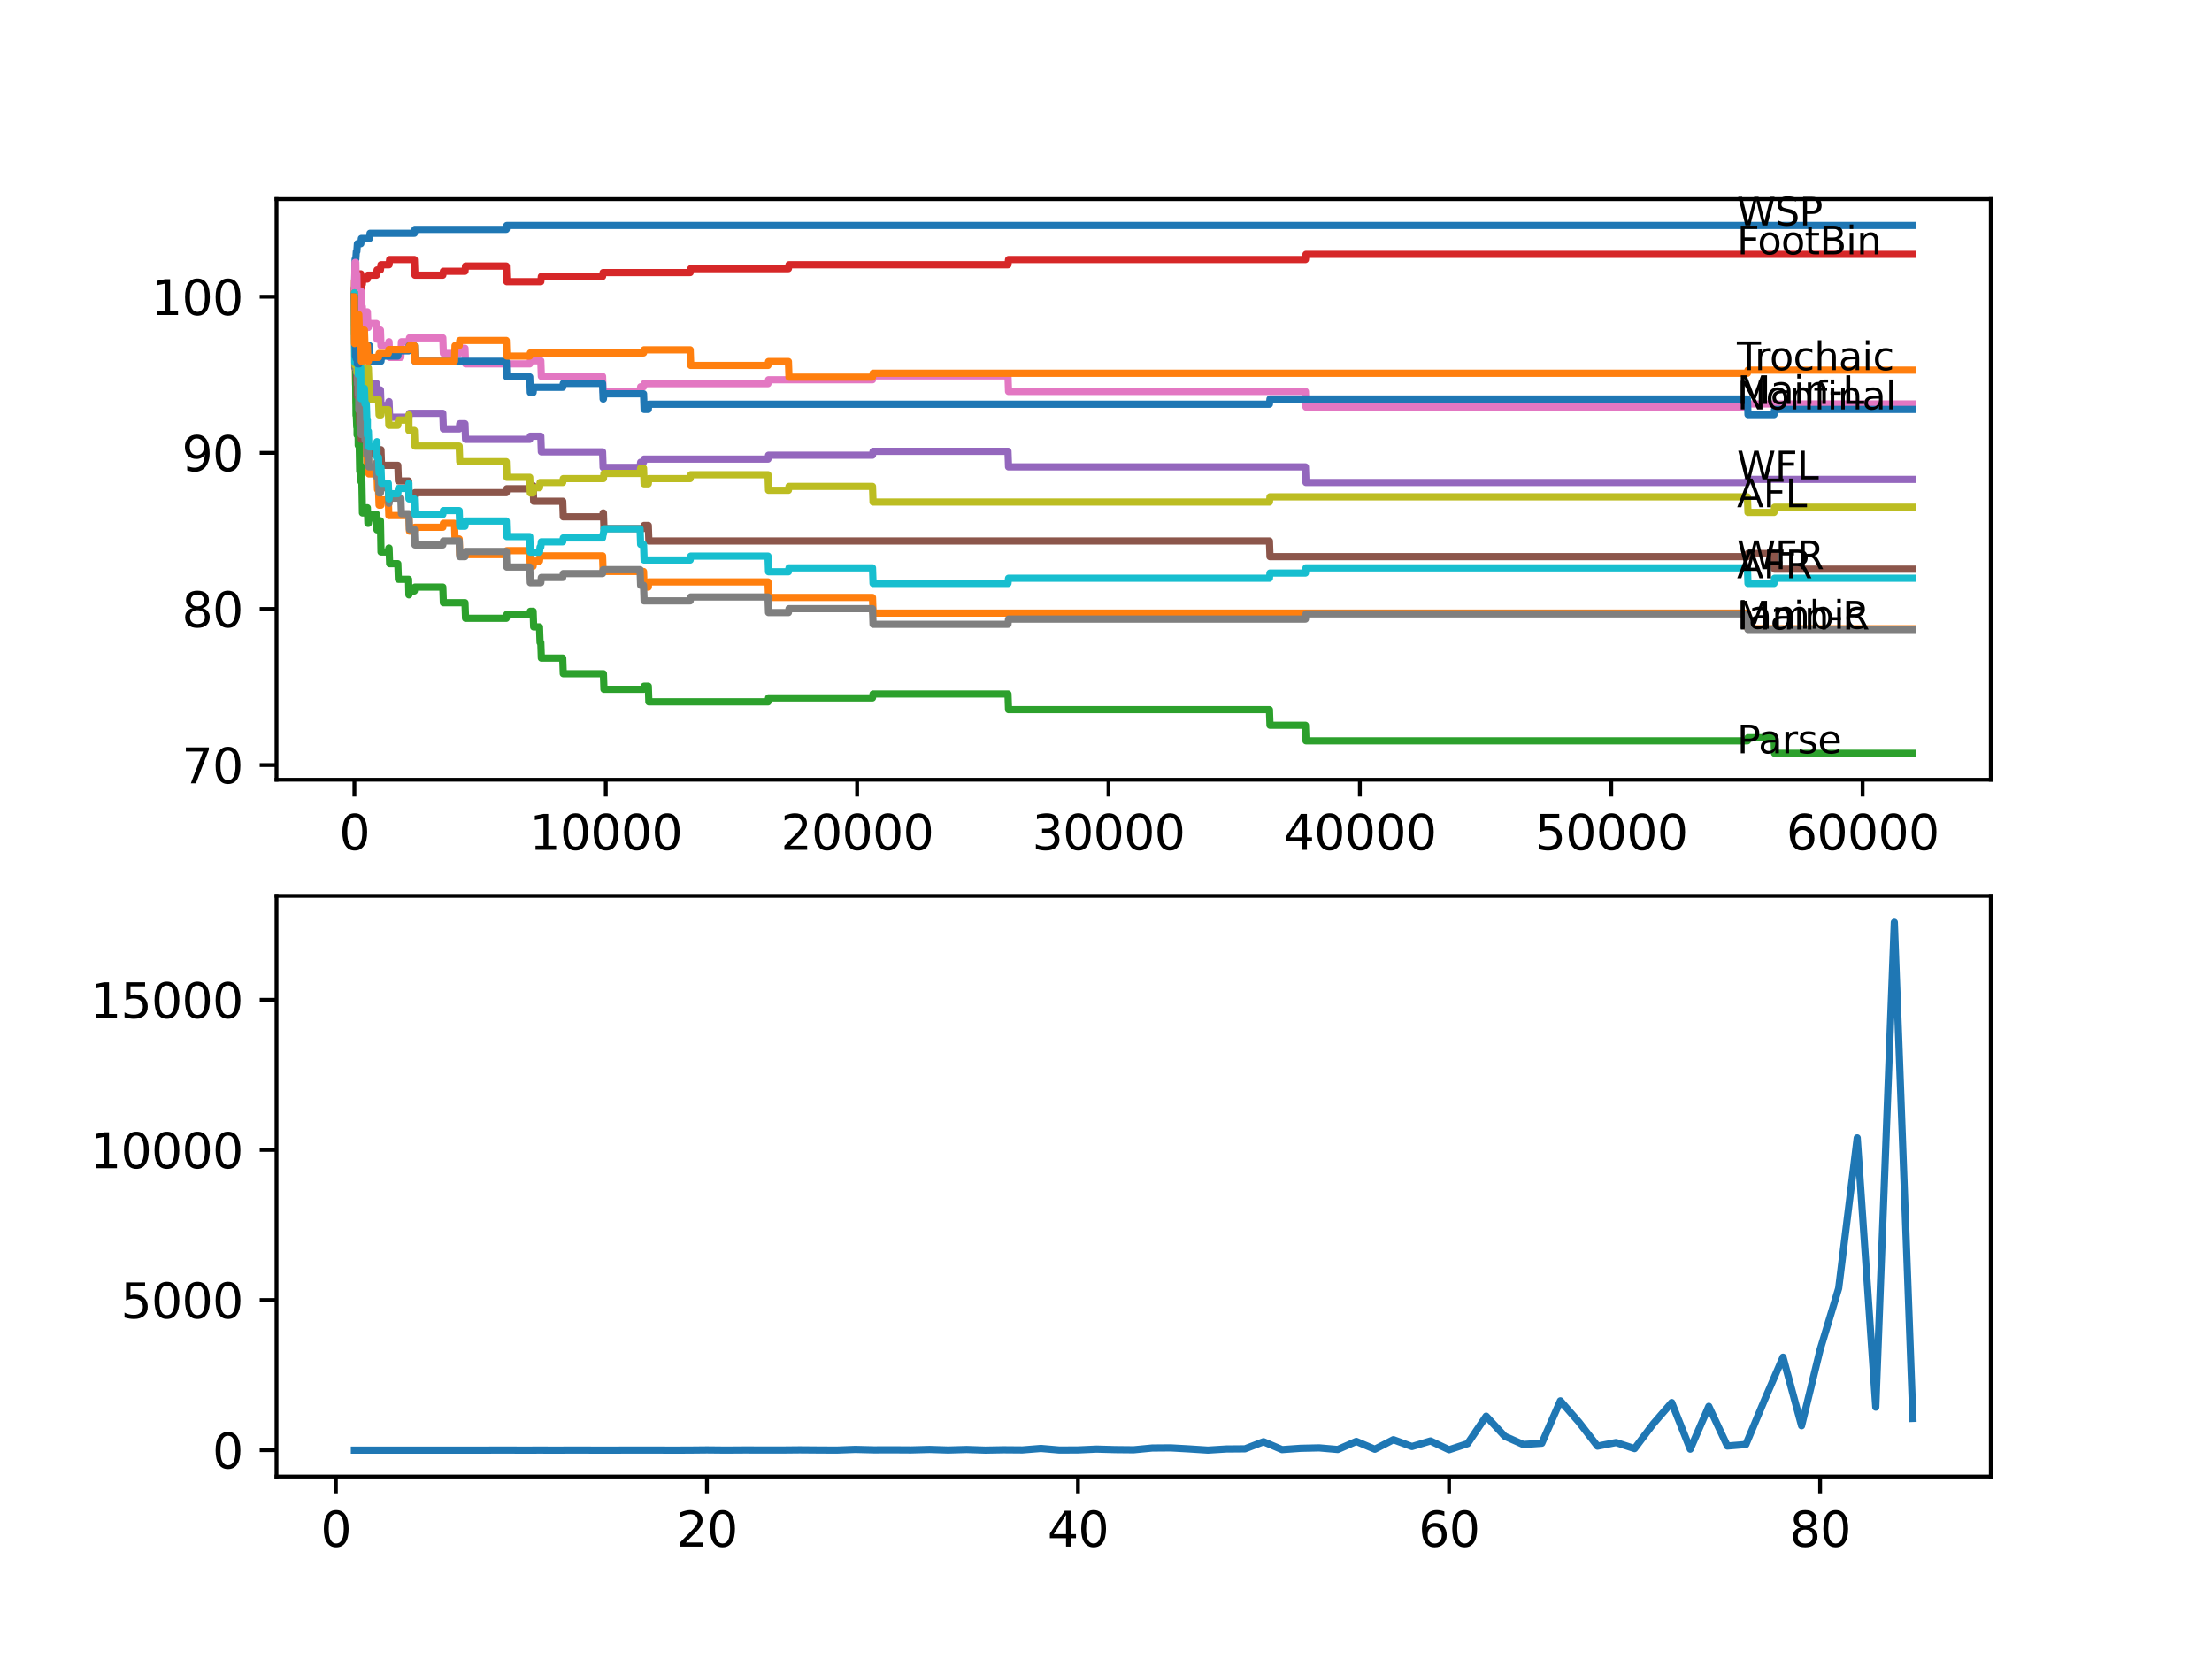<?xml version="1.0" encoding="utf-8" standalone="no"?>
<!DOCTYPE svg PUBLIC "-//W3C//DTD SVG 1.1//EN"
  "http://www.w3.org/Graphics/SVG/1.1/DTD/svg11.dtd">
<svg xmlns:xlink="http://www.w3.org/1999/xlink" width="460.8pt" height="345.6pt" viewBox="0 0 460.8 345.6" xmlns="http://www.w3.org/2000/svg" version="1.1">
 <defs>
  <style type="text/css">*{stroke-linejoin: round; stroke-linecap: butt}</style>
 </defs>
 <g id="figure_1">
  <g id="patch_1">
   <path d="M 0 345.6 
L 460.8 345.6 
L 460.8 0 
L 0 0 
z
" style="fill: #ffffff"/>
  </g>
  <g id="axes_1">
   <g id="patch_2">
    <path d="M 57.6 162.432 
L 414.72 162.432 
L 414.72 41.472 
L 57.6 41.472 
z
" style="fill: #ffffff"/>
   </g>
   <g id="matplotlib.axis_1">
    <g id="xtick_1">
     <g id="line2d_1">
      <defs>
       <path id="m0414d6c97c" d="M 0 0 
L 0 3.5 
" style="stroke: #000000; stroke-width: 0.8"/>
      </defs>
      <g>
       <use xlink:href="#m0414d6c97c" x="73.827" y="162.432" style="stroke: #000000; stroke-width: 0.8"/>
      </g>
     </g>
     <g id="text_1">
      <!-- 0 -->
      <g transform="translate(70.646 177.03)scale(0.1 -0.1)">
       <defs>
        <path id="DejaVuSans-30" d="M 2034 4250 
Q 1547 4250 1301 3770 
Q 1056 3291 1056 2328 
Q 1056 1369 1301 889 
Q 1547 409 2034 409 
Q 2525 409 2770 889 
Q 3016 1369 3016 2328 
Q 3016 3291 2770 3770 
Q 2525 4250 2034 4250 
z
M 2034 4750 
Q 2819 4750 3233 4129 
Q 3647 3509 3647 2328 
Q 3647 1150 3233 529 
Q 2819 -91 2034 -91 
Q 1250 -91 836 529 
Q 422 1150 422 2328 
Q 422 3509 836 4129 
Q 1250 4750 2034 4750 
z
" transform="scale(0.016)"/>
       </defs>
       <use xlink:href="#DejaVuSans-30"/>
      </g>
     </g>
    </g>
    <g id="xtick_2">
     <g id="line2d_2">
      <g>
       <use xlink:href="#m0414d6c97c" x="126.192" y="162.432" style="stroke: #000000; stroke-width: 0.8"/>
      </g>
     </g>
     <g id="text_2">
      <!-- 10000 -->
      <g transform="translate(110.286 177.03)scale(0.1 -0.1)">
       <defs>
        <path id="DejaVuSans-31" d="M 794 531 
L 1825 531 
L 1825 4091 
L 703 3866 
L 703 4441 
L 1819 4666 
L 2450 4666 
L 2450 531 
L 3481 531 
L 3481 0 
L 794 0 
L 794 531 
z
" transform="scale(0.016)"/>
       </defs>
       <use xlink:href="#DejaVuSans-31"/>
       <use xlink:href="#DejaVuSans-30" x="63.623"/>
       <use xlink:href="#DejaVuSans-30" x="127.246"/>
       <use xlink:href="#DejaVuSans-30" x="190.869"/>
       <use xlink:href="#DejaVuSans-30" x="254.492"/>
      </g>
     </g>
    </g>
    <g id="xtick_3">
     <g id="line2d_3">
      <g>
       <use xlink:href="#m0414d6c97c" x="178.556" y="162.432" style="stroke: #000000; stroke-width: 0.8"/>
      </g>
     </g>
     <g id="text_3">
      <!-- 20000 -->
      <g transform="translate(162.65 177.03)scale(0.1 -0.1)">
       <defs>
        <path id="DejaVuSans-32" d="M 1228 531 
L 3431 531 
L 3431 0 
L 469 0 
L 469 531 
Q 828 903 1448 1529 
Q 2069 2156 2228 2338 
Q 2531 2678 2651 2914 
Q 2772 3150 2772 3378 
Q 2772 3750 2511 3984 
Q 2250 4219 1831 4219 
Q 1534 4219 1204 4116 
Q 875 4013 500 3803 
L 500 4441 
Q 881 4594 1212 4672 
Q 1544 4750 1819 4750 
Q 2544 4750 2975 4387 
Q 3406 4025 3406 3419 
Q 3406 3131 3298 2873 
Q 3191 2616 2906 2266 
Q 2828 2175 2409 1742 
Q 1991 1309 1228 531 
z
" transform="scale(0.016)"/>
       </defs>
       <use xlink:href="#DejaVuSans-32"/>
       <use xlink:href="#DejaVuSans-30" x="63.623"/>
       <use xlink:href="#DejaVuSans-30" x="127.246"/>
       <use xlink:href="#DejaVuSans-30" x="190.869"/>
       <use xlink:href="#DejaVuSans-30" x="254.492"/>
      </g>
     </g>
    </g>
    <g id="xtick_4">
     <g id="line2d_4">
      <g>
       <use xlink:href="#m0414d6c97c" x="230.921" y="162.432" style="stroke: #000000; stroke-width: 0.8"/>
      </g>
     </g>
     <g id="text_4">
      <!-- 30000 -->
      <g transform="translate(215.015 177.03)scale(0.1 -0.1)">
       <defs>
        <path id="DejaVuSans-33" d="M 2597 2516 
Q 3050 2419 3304 2112 
Q 3559 1806 3559 1356 
Q 3559 666 3084 287 
Q 2609 -91 1734 -91 
Q 1441 -91 1130 -33 
Q 819 25 488 141 
L 488 750 
Q 750 597 1062 519 
Q 1375 441 1716 441 
Q 2309 441 2620 675 
Q 2931 909 2931 1356 
Q 2931 1769 2642 2001 
Q 2353 2234 1838 2234 
L 1294 2234 
L 1294 2753 
L 1863 2753 
Q 2328 2753 2575 2939 
Q 2822 3125 2822 3475 
Q 2822 3834 2567 4026 
Q 2313 4219 1838 4219 
Q 1578 4219 1281 4162 
Q 984 4106 628 3988 
L 628 4550 
Q 988 4650 1302 4700 
Q 1616 4750 1894 4750 
Q 2613 4750 3031 4423 
Q 3450 4097 3450 3541 
Q 3450 3153 3228 2886 
Q 3006 2619 2597 2516 
z
" transform="scale(0.016)"/>
       </defs>
       <use xlink:href="#DejaVuSans-33"/>
       <use xlink:href="#DejaVuSans-30" x="63.623"/>
       <use xlink:href="#DejaVuSans-30" x="127.246"/>
       <use xlink:href="#DejaVuSans-30" x="190.869"/>
       <use xlink:href="#DejaVuSans-30" x="254.492"/>
      </g>
     </g>
    </g>
    <g id="xtick_5">
     <g id="line2d_5">
      <g>
       <use xlink:href="#m0414d6c97c" x="283.285" y="162.432" style="stroke: #000000; stroke-width: 0.8"/>
      </g>
     </g>
     <g id="text_5">
      <!-- 40000 -->
      <g transform="translate(267.379 177.03)scale(0.1 -0.1)">
       <defs>
        <path id="DejaVuSans-34" d="M 2419 4116 
L 825 1625 
L 2419 1625 
L 2419 4116 
z
M 2253 4666 
L 3047 4666 
L 3047 1625 
L 3713 1625 
L 3713 1100 
L 3047 1100 
L 3047 0 
L 2419 0 
L 2419 1100 
L 313 1100 
L 313 1709 
L 2253 4666 
z
" transform="scale(0.016)"/>
       </defs>
       <use xlink:href="#DejaVuSans-34"/>
       <use xlink:href="#DejaVuSans-30" x="63.623"/>
       <use xlink:href="#DejaVuSans-30" x="127.246"/>
       <use xlink:href="#DejaVuSans-30" x="190.869"/>
       <use xlink:href="#DejaVuSans-30" x="254.492"/>
      </g>
     </g>
    </g>
    <g id="xtick_6">
     <g id="line2d_6">
      <g>
       <use xlink:href="#m0414d6c97c" x="335.65" y="162.432" style="stroke: #000000; stroke-width: 0.8"/>
      </g>
     </g>
     <g id="text_6">
      <!-- 50000 -->
      <g transform="translate(319.744 177.03)scale(0.1 -0.1)">
       <defs>
        <path id="DejaVuSans-35" d="M 691 4666 
L 3169 4666 
L 3169 4134 
L 1269 4134 
L 1269 2991 
Q 1406 3038 1543 3061 
Q 1681 3084 1819 3084 
Q 2600 3084 3056 2656 
Q 3513 2228 3513 1497 
Q 3513 744 3044 326 
Q 2575 -91 1722 -91 
Q 1428 -91 1123 -41 
Q 819 9 494 109 
L 494 744 
Q 775 591 1075 516 
Q 1375 441 1709 441 
Q 2250 441 2565 725 
Q 2881 1009 2881 1497 
Q 2881 1984 2565 2268 
Q 2250 2553 1709 2553 
Q 1456 2553 1204 2497 
Q 953 2441 691 2322 
L 691 4666 
z
" transform="scale(0.016)"/>
       </defs>
       <use xlink:href="#DejaVuSans-35"/>
       <use xlink:href="#DejaVuSans-30" x="63.623"/>
       <use xlink:href="#DejaVuSans-30" x="127.246"/>
       <use xlink:href="#DejaVuSans-30" x="190.869"/>
       <use xlink:href="#DejaVuSans-30" x="254.492"/>
      </g>
     </g>
    </g>
    <g id="xtick_7">
     <g id="line2d_7">
      <g>
       <use xlink:href="#m0414d6c97c" x="388.014" y="162.432" style="stroke: #000000; stroke-width: 0.8"/>
      </g>
     </g>
     <g id="text_7">
      <!-- 60000 -->
      <g transform="translate(372.108 177.03)scale(0.1 -0.1)">
       <defs>
        <path id="DejaVuSans-36" d="M 2113 2584 
Q 1688 2584 1439 2293 
Q 1191 2003 1191 1497 
Q 1191 994 1439 701 
Q 1688 409 2113 409 
Q 2538 409 2786 701 
Q 3034 994 3034 1497 
Q 3034 2003 2786 2293 
Q 2538 2584 2113 2584 
z
M 3366 4563 
L 3366 3988 
Q 3128 4100 2886 4159 
Q 2644 4219 2406 4219 
Q 1781 4219 1451 3797 
Q 1122 3375 1075 2522 
Q 1259 2794 1537 2939 
Q 1816 3084 2150 3084 
Q 2853 3084 3261 2657 
Q 3669 2231 3669 1497 
Q 3669 778 3244 343 
Q 2819 -91 2113 -91 
Q 1303 -91 875 529 
Q 447 1150 447 2328 
Q 447 3434 972 4092 
Q 1497 4750 2381 4750 
Q 2619 4750 2861 4703 
Q 3103 4656 3366 4563 
z
" transform="scale(0.016)"/>
       </defs>
       <use xlink:href="#DejaVuSans-36"/>
       <use xlink:href="#DejaVuSans-30" x="63.623"/>
       <use xlink:href="#DejaVuSans-30" x="127.246"/>
       <use xlink:href="#DejaVuSans-30" x="190.869"/>
       <use xlink:href="#DejaVuSans-30" x="254.492"/>
      </g>
     </g>
    </g>
   </g>
   <g id="matplotlib.axis_2">
    <g id="ytick_1">
     <g id="line2d_8">
      <defs>
       <path id="m13dd3c46ba" d="M 0 0 
L -3.5 0 
" style="stroke: #000000; stroke-width: 0.8"/>
      </defs>
      <g>
       <use xlink:href="#m13dd3c46ba" x="57.6" y="159.373" style="stroke: #000000; stroke-width: 0.8"/>
      </g>
     </g>
     <g id="text_8">
      <!-- 70 -->
      <g transform="translate(37.875 163.172)scale(0.1 -0.1)">
       <defs>
        <path id="DejaVuSans-37" d="M 525 4666 
L 3525 4666 
L 3525 4397 
L 1831 0 
L 1172 0 
L 2766 4134 
L 525 4134 
L 525 4666 
z
" transform="scale(0.016)"/>
       </defs>
       <use xlink:href="#DejaVuSans-37"/>
       <use xlink:href="#DejaVuSans-30" x="63.623"/>
      </g>
     </g>
    </g>
    <g id="ytick_2">
     <g id="line2d_9">
      <g>
       <use xlink:href="#m13dd3c46ba" x="57.6" y="126.855" style="stroke: #000000; stroke-width: 0.8"/>
      </g>
     </g>
     <g id="text_9">
      <!-- 80 -->
      <g transform="translate(37.875 130.654)scale(0.1 -0.1)">
       <defs>
        <path id="DejaVuSans-38" d="M 2034 2216 
Q 1584 2216 1326 1975 
Q 1069 1734 1069 1313 
Q 1069 891 1326 650 
Q 1584 409 2034 409 
Q 2484 409 2743 651 
Q 3003 894 3003 1313 
Q 3003 1734 2745 1975 
Q 2488 2216 2034 2216 
z
M 1403 2484 
Q 997 2584 770 2862 
Q 544 3141 544 3541 
Q 544 4100 942 4425 
Q 1341 4750 2034 4750 
Q 2731 4750 3128 4425 
Q 3525 4100 3525 3541 
Q 3525 3141 3298 2862 
Q 3072 2584 2669 2484 
Q 3125 2378 3379 2068 
Q 3634 1759 3634 1313 
Q 3634 634 3220 271 
Q 2806 -91 2034 -91 
Q 1263 -91 848 271 
Q 434 634 434 1313 
Q 434 1759 690 2068 
Q 947 2378 1403 2484 
z
M 1172 3481 
Q 1172 3119 1398 2916 
Q 1625 2713 2034 2713 
Q 2441 2713 2670 2916 
Q 2900 3119 2900 3481 
Q 2900 3844 2670 4047 
Q 2441 4250 2034 4250 
Q 1625 4250 1398 4047 
Q 1172 3844 1172 3481 
z
" transform="scale(0.016)"/>
       </defs>
       <use xlink:href="#DejaVuSans-38"/>
       <use xlink:href="#DejaVuSans-30" x="63.623"/>
      </g>
     </g>
    </g>
    <g id="ytick_3">
     <g id="line2d_10">
      <g>
       <use xlink:href="#m13dd3c46ba" x="57.6" y="94.337" style="stroke: #000000; stroke-width: 0.8"/>
      </g>
     </g>
     <g id="text_10">
      <!-- 90 -->
      <g transform="translate(37.875 98.137)scale(0.1 -0.1)">
       <defs>
        <path id="DejaVuSans-39" d="M 703 97 
L 703 672 
Q 941 559 1184 500 
Q 1428 441 1663 441 
Q 2288 441 2617 861 
Q 2947 1281 2994 2138 
Q 2813 1869 2534 1725 
Q 2256 1581 1919 1581 
Q 1219 1581 811 2004 
Q 403 2428 403 3163 
Q 403 3881 828 4315 
Q 1253 4750 1959 4750 
Q 2769 4750 3195 4129 
Q 3622 3509 3622 2328 
Q 3622 1225 3098 567 
Q 2575 -91 1691 -91 
Q 1453 -91 1209 -44 
Q 966 3 703 97 
z
M 1959 2075 
Q 2384 2075 2632 2365 
Q 2881 2656 2881 3163 
Q 2881 3666 2632 3958 
Q 2384 4250 1959 4250 
Q 1534 4250 1286 3958 
Q 1038 3666 1038 3163 
Q 1038 2656 1286 2365 
Q 1534 2075 1959 2075 
z
" transform="scale(0.016)"/>
       </defs>
       <use xlink:href="#DejaVuSans-39"/>
       <use xlink:href="#DejaVuSans-30" x="63.623"/>
      </g>
     </g>
    </g>
    <g id="ytick_4">
     <g id="line2d_11">
      <g>
       <use xlink:href="#m13dd3c46ba" x="57.6" y="61.82" style="stroke: #000000; stroke-width: 0.8"/>
      </g>
     </g>
     <g id="text_11">
      <!-- 100 -->
      <g transform="translate(31.512 65.619)scale(0.1 -0.1)">
       <use xlink:href="#DejaVuSans-31"/>
       <use xlink:href="#DejaVuSans-30" x="63.623"/>
       <use xlink:href="#DejaVuSans-30" x="127.246"/>
      </g>
     </g>
    </g>
   </g>
   <g id="line2d_12">
    <path d="M 73.833 61.82 
L 73.843 61.82 
L 73.979 54.016 
L 74.115 54.016 
L 74.231 52.39 
L 74.335 52.39 
L 74.451 50.764 
L 75.163 50.764 
L 75.278 49.68 
L 76.964 49.68 
L 77.079 48.596 
L 86.316 48.596 
L 86.432 47.783 
L 105.461 47.783 
L 105.576 46.97 
L 398.487 46.97 
L 398.487 46.97 
" clip-path="url(#pee1a7eece4)" style="fill: none; stroke: #1f77b4; stroke-width: 1.5; stroke-linecap: square"/>
   </g>
   <g id="line2d_13">
    <path d="M 73.833 61.82 
L 73.843 61.82 
L 73.869 58.46 
L 73.932 68.215 
L 73.953 68.215 
L 74.079 80.138 
L 74.095 80.138 
L 74.168 77.428 
L 74.173 80.68 
L 74.194 80.68 
L 74.205 83.932 
L 74.304 82.848 
L 74.383 82.848 
L 74.44 81.764 
L 74.445 85.016 
L 74.477 85.016 
L 74.592 88.268 
L 74.623 88.268 
L 74.739 91.519 
L 74.744 91.519 
L 74.864 89.785 
L 75.142 89.785 
L 75.262 87.888 
L 75.383 87.888 
L 75.498 91.14 
L 75.54 91.14 
L 75.655 94.392 
L 75.912 94.392 
L 76.027 93.308 
L 76.31 93.308 
L 76.425 96.559 
L 76.524 96.559 
L 76.639 95.476 
L 76.734 95.476 
L 76.849 98.727 
L 78.525 98.727 
L 78.64 101.979 
L 78.849 101.979 
L 78.964 105.231 
L 79.362 105.231 
L 79.478 104.147 
L 80.886 104.147 
L 81.001 107.399 
L 85.175 107.399 
L 85.29 110.65 
L 86.316 110.65 
L 86.432 109.838 
L 92.244 109.838 
L 92.359 109.025 
L 94.669 109.025 
L 94.784 112.276 
L 95.653 112.276 
L 95.768 115.528 
L 105.461 115.528 
L 105.576 114.715 
L 110.352 114.715 
L 110.467 117.967 
L 111.053 117.967 
L 111.169 116.883 
L 112.383 116.883 
L 112.499 115.799 
L 125.522 115.799 
L 125.637 119.051 
L 134.062 119.051 
L 134.178 122.303 
L 135.052 122.303 
L 135.167 121.219 
L 159.988 121.219 
L 160.103 124.47 
L 181.756 124.47 
L 181.871 127.722 
L 364.021 127.722 
L 364.136 130.974 
L 398.487 130.974 
L 398.487 130.974 
" clip-path="url(#pee1a7eece4)" style="fill: none; stroke: #ff7f0e; stroke-width: 1.5; stroke-linecap: square"/>
   </g>
   <g id="line2d_14">
    <path d="M 73.833 61.82 
L 73.927 74.719 
L 73.958 72.171 
L 73.974 72.171 
L 73.985 71.087 
L 74.042 76.778 
L 74.058 76.778 
L 74.068 76.778 
L 74.168 86.533 
L 74.189 85.72 
L 74.205 85.72 
L 74.32 88.972 
L 74.335 88.972 
L 74.383 87.346 
L 74.388 90.598 
L 74.44 90.598 
L 74.477 90.598 
L 74.592 89.514 
L 74.602 89.514 
L 74.623 92.766 
L 74.712 91.682 
L 74.807 91.682 
L 74.927 98.185 
L 75.163 98.185 
L 75.199 97.101 
L 75.205 100.353 
L 75.262 100.353 
L 75.383 100.353 
L 75.503 106.857 
L 76.31 106.857 
L 76.425 105.773 
L 76.524 105.773 
L 76.639 109.025 
L 76.734 109.025 
L 76.849 108.212 
L 76.964 108.212 
L 77.079 107.128 
L 78.43 107.128 
L 78.525 110.379 
L 78.54 109.296 
L 78.849 109.296 
L 78.964 108.483 
L 79.247 108.483 
L 79.368 114.986 
L 80.886 114.986 
L 81.001 114.173 
L 81.049 114.173 
L 81.164 117.425 
L 82.871 117.425 
L 82.986 120.677 
L 85.107 120.677 
L 85.175 123.928 
L 85.217 123.116 
L 86.316 123.116 
L 86.432 122.303 
L 92.244 122.303 
L 92.359 125.554 
L 96.863 125.554 
L 96.978 128.806 
L 105.461 128.806 
L 105.576 127.993 
L 110.352 127.993 
L 110.467 127.343 
L 111.053 127.343 
L 111.169 130.595 
L 112.383 130.595 
L 112.499 133.846 
L 112.656 133.846 
L 112.771 137.098 
L 117.222 137.098 
L 117.337 140.35 
L 125.7 140.35 
L 125.815 143.602 
L 134.062 143.602 
L 134.178 142.951 
L 135.052 142.951 
L 135.167 146.203 
L 159.988 146.203 
L 160.103 145.39 
L 181.756 145.39 
L 181.871 144.577 
L 209.98 144.577 
L 210.096 147.829 
L 264.445 147.829 
L 264.56 151.081 
L 271.943 151.081 
L 272.058 154.332 
L 364.021 154.332 
L 364.136 153.682 
L 369.561 153.682 
L 369.676 156.934 
L 398.487 156.934 
L 398.487 156.934 
" clip-path="url(#pee1a7eece4)" style="fill: none; stroke: #2ca02c; stroke-width: 1.5; stroke-linecap: square"/>
   </g>
   <g id="line2d_15">
    <path d="M 73.833 61.82 
L 73.864 59.923 
L 73.869 63.175 
L 73.948 61.061 
L 73.969 61.061 
L 74.089 59.598 
L 74.44 59.598 
L 74.555 58.785 
L 74.602 58.785 
L 74.718 57.701 
L 74.744 57.701 
L 74.859 57.051 
L 75.163 57.051 
L 75.199 60.302 
L 75.273 59.218 
L 75.477 59.218 
L 75.592 58.135 
L 76.529 58.135 
L 76.645 57.322 
L 78.43 57.322 
L 78.546 56.238 
L 79.247 56.238 
L 79.362 55.154 
L 81.049 55.154 
L 81.164 54.07 
L 86.316 54.07 
L 86.432 57.322 
L 92.244 57.322 
L 92.359 56.509 
L 96.863 56.509 
L 96.978 55.425 
L 105.461 55.425 
L 105.576 58.677 
L 112.656 58.677 
L 112.771 57.593 
L 125.522 57.593 
L 125.637 56.78 
L 143.776 56.78 
L 143.891 55.967 
L 164.245 55.967 
L 164.36 55.154 
L 209.98 55.154 
L 210.096 54.07 
L 271.943 54.07 
L 272.058 52.986 
L 398.487 52.986 
L 398.487 52.986 
" clip-path="url(#pee1a7eece4)" style="fill: none; stroke: #d62728; stroke-width: 1.5; stroke-linecap: square"/>
   </g>
   <g id="line2d_16">
    <path d="M 73.833 61.82 
L 73.854 61.82 
L 73.969 61.17 
L 74.115 61.17 
L 74.231 64.421 
L 74.335 64.421 
L 74.456 70.925 
L 74.477 70.925 
L 74.592 69.841 
L 74.602 69.841 
L 74.623 73.093 
L 74.712 72.009 
L 75.199 72.009 
L 75.315 75.26 
L 75.477 75.26 
L 75.592 78.512 
L 76.31 78.512 
L 76.425 77.428 
L 76.529 77.428 
L 76.645 80.68 
L 76.734 80.68 
L 76.849 79.867 
L 78.43 79.867 
L 78.525 83.119 
L 78.54 82.035 
L 78.849 82.035 
L 78.964 81.222 
L 79.247 81.222 
L 79.362 84.474 
L 80.886 84.474 
L 81.001 83.661 
L 81.049 83.661 
L 81.164 86.913 
L 85.175 86.913 
L 85.29 86.1 
L 92.244 86.1 
L 92.359 89.351 
L 95.653 89.351 
L 95.768 88.268 
L 96.863 88.268 
L 96.978 91.519 
L 110.352 91.519 
L 110.467 90.869 
L 112.656 90.869 
L 112.771 94.121 
L 125.522 94.121 
L 125.637 97.372 
L 133.34 97.372 
L 133.455 96.289 
L 134.062 96.289 
L 134.178 95.638 
L 159.988 95.638 
L 160.103 94.825 
L 181.756 94.825 
L 181.871 94.012 
L 209.98 94.012 
L 210.096 97.264 
L 271.943 97.264 
L 272.058 100.516 
L 364.021 100.516 
L 364.136 99.865 
L 398.487 99.865 
L 398.487 99.865 
" clip-path="url(#pee1a7eece4)" style="fill: none; stroke: #9467bd; stroke-width: 1.5; stroke-linecap: square"/>
   </g>
   <g id="line2d_17">
    <path d="M 73.833 61.82 
L 73.869 61.82 
L 73.875 61.17 
L 73.901 67.673 
L 73.948 65.776 
L 73.974 65.776 
L 73.985 64.692 
L 74.042 70.383 
L 74.058 70.383 
L 74.068 70.383 
L 74.168 76.886 
L 74.184 76.073 
L 74.205 76.073 
L 74.32 79.325 
L 74.383 79.325 
L 74.44 82.577 
L 74.493 81.764 
L 74.807 81.764 
L 74.927 88.268 
L 75.142 88.268 
L 75.257 91.519 
L 76.524 91.519 
L 76.639 94.771 
L 76.964 94.771 
L 77.079 93.687 
L 79.362 93.687 
L 79.478 96.939 
L 82.871 96.939 
L 82.986 100.191 
L 85.107 100.191 
L 85.222 103.442 
L 86.316 103.442 
L 86.432 102.629 
L 105.461 102.629 
L 105.576 101.817 
L 110.352 101.817 
L 110.467 101.166 
L 111.053 101.166 
L 111.169 104.418 
L 117.222 104.418 
L 117.337 107.67 
L 125.522 107.67 
L 125.637 106.857 
L 125.7 106.857 
L 125.815 110.108 
L 134.062 110.108 
L 134.178 109.458 
L 135.052 109.458 
L 135.167 112.71 
L 264.445 112.71 
L 264.56 115.962 
L 364.021 115.962 
L 364.136 115.311 
L 369.561 115.311 
L 369.676 118.563 
L 398.487 118.563 
L 398.487 118.563 
" clip-path="url(#pee1a7eece4)" style="fill: none; stroke: #8c564b; stroke-width: 1.5; stroke-linecap: square"/>
   </g>
   <g id="line2d_18">
    <path d="M 73.833 61.82 
L 73.838 61.82 
L 73.958 54.666 
L 74.115 54.666 
L 74.168 57.918 
L 74.225 57.105 
L 74.335 57.105 
L 74.456 63.608 
L 74.477 63.608 
L 74.592 62.524 
L 74.602 62.524 
L 74.623 65.776 
L 74.712 64.692 
L 74.739 64.692 
L 74.854 61.441 
L 75.142 61.441 
L 75.199 60.628 
L 75.205 63.879 
L 75.236 63.879 
L 75.477 63.879 
L 75.592 67.131 
L 75.912 67.131 
L 76.027 66.047 
L 76.31 66.047 
L 76.425 64.963 
L 76.529 64.963 
L 76.645 68.215 
L 76.734 68.215 
L 76.849 67.402 
L 78.43 67.402 
L 78.525 70.654 
L 78.54 69.57 
L 78.849 69.57 
L 78.964 68.757 
L 79.247 68.757 
L 79.362 72.009 
L 80.886 72.009 
L 81.001 71.196 
L 81.049 71.196 
L 81.164 74.448 
L 83.504 74.448 
L 83.62 71.196 
L 85.175 71.196 
L 85.29 70.383 
L 92.244 70.383 
L 92.359 73.635 
L 95.653 73.635 
L 95.768 72.551 
L 96.863 72.551 
L 96.978 75.802 
L 110.352 75.802 
L 110.467 75.152 
L 112.656 75.152 
L 112.771 78.404 
L 125.522 78.404 
L 125.637 81.656 
L 133.34 81.656 
L 133.455 80.572 
L 134.062 80.572 
L 134.178 79.921 
L 159.988 79.921 
L 160.103 79.108 
L 181.756 79.108 
L 181.871 78.295 
L 209.98 78.295 
L 210.096 81.547 
L 271.943 81.547 
L 272.058 84.799 
L 364.021 84.799 
L 364.136 84.149 
L 398.487 84.149 
L 398.487 84.149 
" clip-path="url(#pee1a7eece4)" style="fill: none; stroke: #e377c2; stroke-width: 1.5; stroke-linecap: square"/>
   </g>
   <g id="line2d_19">
    <path d="M 73.833 61.82 
L 73.838 61.007 
L 73.859 70.762 
L 73.864 70.762 
L 73.911 76.615 
L 73.979 74.339 
L 74.168 74.339 
L 74.283 77.591 
L 74.44 77.591 
L 74.477 76.778 
L 74.482 80.03 
L 74.534 80.03 
L 74.602 80.03 
L 74.623 78.946 
L 74.629 82.198 
L 74.702 82.198 
L 74.739 82.198 
L 74.744 85.449 
L 74.849 83.986 
L 75.142 83.986 
L 75.199 90.49 
L 75.257 89.406 
L 75.477 89.406 
L 75.592 88.322 
L 75.912 88.322 
L 76.027 91.573 
L 76.31 91.573 
L 76.425 94.825 
L 76.529 94.825 
L 76.645 94.012 
L 76.734 94.012 
L 76.849 97.264 
L 78.43 97.264 
L 78.525 96.18 
L 78.53 99.432 
L 78.849 99.432 
L 78.964 102.684 
L 79.247 102.684 
L 79.362 101.6 
L 80.886 101.6 
L 81.001 104.851 
L 81.049 104.851 
L 81.164 103.768 
L 83.504 103.768 
L 83.62 107.019 
L 85.175 107.019 
L 85.29 110.271 
L 86.316 110.271 
L 86.432 113.523 
L 92.244 113.523 
L 92.359 112.71 
L 95.653 112.71 
L 95.768 115.962 
L 96.863 115.962 
L 96.978 114.878 
L 105.461 114.878 
L 105.576 118.129 
L 110.352 118.129 
L 110.467 121.381 
L 112.656 121.381 
L 112.771 120.297 
L 117.222 120.297 
L 117.337 119.484 
L 125.522 119.484 
L 125.637 118.671 
L 133.34 118.671 
L 133.455 121.923 
L 134.062 121.923 
L 134.178 125.175 
L 143.776 125.175 
L 143.891 124.362 
L 159.988 124.362 
L 160.103 127.614 
L 164.245 127.614 
L 164.36 126.801 
L 181.756 126.801 
L 181.871 130.053 
L 209.98 130.053 
L 210.096 128.969 
L 271.943 128.969 
L 272.058 127.885 
L 364.021 127.885 
L 364.136 131.137 
L 398.487 131.137 
L 398.487 131.137 
" clip-path="url(#pee1a7eece4)" style="fill: none; stroke: #7f7f7f; stroke-width: 1.5; stroke-linecap: square"/>
   </g>
   <g id="line2d_20">
    <path d="M 73.833 61.82 
L 73.848 61.007 
L 73.869 69.678 
L 73.89 68.594 
L 73.985 76.073 
L 74.011 74.99 
L 74.037 74.99 
L 74.115 72.171 
L 74.121 75.423 
L 74.142 75.423 
L 74.205 75.423 
L 74.32 74.339 
L 74.335 74.339 
L 74.383 77.591 
L 74.445 76.507 
L 74.744 76.507 
L 74.875 73.96 
L 75.142 73.96 
L 75.163 73.147 
L 75.168 76.399 
L 75.236 76.399 
L 75.383 76.399 
L 75.498 79.65 
L 75.912 79.65 
L 76.027 78.566 
L 76.524 78.566 
L 76.639 76.67 
L 76.734 76.67 
L 76.849 79.921 
L 76.964 79.921 
L 77.079 83.173 
L 78.849 83.173 
L 78.964 86.425 
L 79.362 86.425 
L 79.478 85.341 
L 80.886 85.341 
L 81.001 88.593 
L 82.871 88.593 
L 82.986 87.509 
L 85.107 87.509 
L 85.175 86.425 
L 85.18 89.677 
L 85.206 89.677 
L 86.316 89.677 
L 86.432 92.928 
L 95.653 92.928 
L 95.768 96.18 
L 105.461 96.18 
L 105.576 99.432 
L 110.352 99.432 
L 110.467 102.684 
L 111.053 102.684 
L 111.169 101.6 
L 112.383 101.6 
L 112.499 100.516 
L 117.222 100.516 
L 117.337 99.703 
L 125.7 99.703 
L 125.815 98.619 
L 133.34 98.619 
L 133.455 97.535 
L 134.062 97.535 
L 134.178 100.787 
L 135.052 100.787 
L 135.167 99.703 
L 143.776 99.703 
L 143.891 98.89 
L 159.988 98.89 
L 160.103 102.142 
L 164.245 102.142 
L 164.36 101.329 
L 181.756 101.329 
L 181.871 104.581 
L 264.445 104.581 
L 264.56 103.497 
L 364.021 103.497 
L 364.136 106.748 
L 369.561 106.748 
L 369.676 105.664 
L 398.487 105.664 
L 398.487 105.664 
" clip-path="url(#pee1a7eece4)" style="fill: none; stroke: #bcbd22; stroke-width: 1.5; stroke-linecap: square"/>
   </g>
   <g id="line2d_21">
    <path d="M 73.833 61.82 
L 73.848 61.007 
L 73.869 69.678 
L 73.89 69.028 
L 73.911 75.531 
L 74.006 72.442 
L 74.026 72.442 
L 74.147 70.979 
L 74.168 70.979 
L 74.283 70.166 
L 74.335 70.166 
L 74.44 73.418 
L 74.445 72.605 
L 74.477 72.605 
L 74.592 75.857 
L 74.602 75.857 
L 74.623 74.773 
L 74.629 78.024 
L 74.702 78.024 
L 74.744 78.024 
L 74.864 76.561 
L 75.142 76.561 
L 75.199 83.065 
L 75.257 81.981 
L 75.477 81.981 
L 75.592 80.897 
L 75.912 80.897 
L 76.027 84.149 
L 76.31 84.149 
L 76.425 87.4 
L 76.524 87.4 
L 76.529 90.652 
L 76.634 89.839 
L 76.734 89.839 
L 76.849 93.091 
L 78.43 93.091 
L 78.525 92.007 
L 78.53 95.259 
L 78.849 95.259 
L 78.964 98.511 
L 79.247 98.511 
L 79.362 97.427 
L 79.478 100.678 
L 80.886 100.678 
L 81.001 103.93 
L 81.049 103.93 
L 81.164 102.846 
L 82.871 102.846 
L 82.986 101.762 
L 85.107 101.762 
L 85.175 100.678 
L 85.18 103.93 
L 85.206 103.93 
L 86.316 103.93 
L 86.432 107.182 
L 92.244 107.182 
L 92.359 106.369 
L 95.653 106.369 
L 95.768 109.621 
L 96.863 109.621 
L 96.978 108.537 
L 105.461 108.537 
L 105.576 111.789 
L 110.352 111.789 
L 110.467 115.04 
L 112.383 115.04 
L 112.499 113.956 
L 112.656 113.956 
L 112.771 112.872 
L 117.222 112.872 
L 117.337 112.06 
L 125.522 112.06 
L 125.637 111.247 
L 125.7 111.247 
L 125.815 110.163 
L 133.34 110.163 
L 133.455 113.414 
L 134.062 113.414 
L 134.178 116.666 
L 143.776 116.666 
L 143.891 115.853 
L 159.988 115.853 
L 160.103 119.105 
L 164.245 119.105 
L 164.36 118.292 
L 181.756 118.292 
L 181.871 121.544 
L 209.98 121.544 
L 210.096 120.46 
L 264.445 120.46 
L 264.56 119.376 
L 271.943 119.376 
L 272.058 118.292 
L 364.021 118.292 
L 364.136 121.544 
L 369.561 121.544 
L 369.676 120.46 
L 398.487 120.46 
L 398.487 120.46 
" clip-path="url(#pee1a7eece4)" style="fill: none; stroke: #17becf; stroke-width: 1.5; stroke-linecap: square"/>
   </g>
   <g id="line2d_22">
    <path d="M 73.833 61.82 
L 73.869 61.82 
L 73.985 72.117 
L 73.995 71.033 
L 74.026 71.033 
L 74.037 74.285 
L 74.136 71.467 
L 74.168 71.467 
L 74.205 74.719 
L 74.278 73.635 
L 74.383 73.635 
L 74.44 72.551 
L 74.445 75.802 
L 74.482 75.802 
L 74.807 75.802 
L 74.927 73.906 
L 75.142 73.906 
L 75.257 73.093 
L 76.524 73.093 
L 76.639 72.009 
L 76.964 72.009 
L 77.079 75.26 
L 79.362 75.26 
L 79.478 74.177 
L 82.871 74.177 
L 82.986 73.093 
L 85.107 73.093 
L 85.222 72.009 
L 86.316 72.009 
L 86.432 75.26 
L 105.461 75.26 
L 105.576 78.512 
L 110.352 78.512 
L 110.467 81.764 
L 111.053 81.764 
L 111.169 80.68 
L 117.222 80.68 
L 117.337 79.867 
L 125.522 79.867 
L 125.637 83.119 
L 125.7 83.119 
L 125.815 82.035 
L 134.062 82.035 
L 134.178 85.287 
L 135.052 85.287 
L 135.167 84.203 
L 264.445 84.203 
L 264.56 83.119 
L 364.021 83.119 
L 364.136 86.371 
L 369.561 86.371 
L 369.676 85.287 
L 398.487 85.287 
L 398.487 85.287 
" clip-path="url(#pee1a7eece4)" style="fill: none; stroke: #1f77b4; stroke-width: 1.5; stroke-linecap: square"/>
   </g>
   <g id="line2d_23">
    <path d="M 73.833 61.82 
L 73.843 61.82 
L 73.864 71.575 
L 73.964 68.052 
L 73.969 68.052 
L 74.026 71.304 
L 74.079 68.757 
L 74.194 68.757 
L 74.309 65.505 
L 74.744 65.505 
L 74.859 68.757 
L 75.142 68.757 
L 75.262 75.26 
L 75.383 75.26 
L 75.498 72.009 
L 75.54 72.009 
L 75.655 68.757 
L 75.912 68.757 
L 76.027 72.009 
L 76.529 72.009 
L 76.645 75.26 
L 76.734 75.26 
L 76.849 74.448 
L 78.849 74.448 
L 78.964 73.635 
L 80.886 73.635 
L 81.001 72.822 
L 85.175 72.822 
L 85.29 72.009 
L 86.316 72.009 
L 86.432 75.26 
L 94.669 75.26 
L 94.784 72.009 
L 95.653 72.009 
L 95.768 70.925 
L 105.461 70.925 
L 105.576 74.177 
L 110.352 74.177 
L 110.467 73.526 
L 134.062 73.526 
L 134.178 72.876 
L 143.776 72.876 
L 143.891 76.128 
L 159.988 76.128 
L 160.103 75.315 
L 164.245 75.315 
L 164.36 78.566 
L 181.756 78.566 
L 181.871 77.753 
L 364.021 77.753 
L 364.136 77.103 
L 398.487 77.103 
L 398.487 77.103 
" clip-path="url(#pee1a7eece4)" style="fill: none; stroke: #ff7f0e; stroke-width: 1.5; stroke-linecap: square"/>
   </g>
   <g id="patch_3">
    <path d="M 57.6 162.432 
L 57.6 41.472 
" style="fill: none; stroke: #000000; stroke-width: 0.8; stroke-linejoin: miter; stroke-linecap: square"/>
   </g>
   <g id="patch_4">
    <path d="M 414.72 162.432 
L 414.72 41.472 
" style="fill: none; stroke: #000000; stroke-width: 0.8; stroke-linejoin: miter; stroke-linecap: square"/>
   </g>
   <g id="patch_5">
    <path d="M 57.6 162.432 
L 414.72 162.432 
" style="fill: none; stroke: #000000; stroke-width: 0.8; stroke-linejoin: miter; stroke-linecap: square"/>
   </g>
   <g id="patch_6">
    <path d="M 57.6 41.472 
L 414.72 41.472 
" style="fill: none; stroke: #000000; stroke-width: 0.8; stroke-linejoin: miter; stroke-linecap: square"/>
   </g>
   <g id="text_12">
    <!-- WSP -->
    <g transform="translate(361.832 46.97)scale(0.08 -0.08)">
     <defs>
      <path id="DejaVuSans-57" d="M 213 4666 
L 850 4666 
L 1831 722 
L 2809 4666 
L 3519 4666 
L 4500 722 
L 5478 4666 
L 6119 4666 
L 4947 0 
L 4153 0 
L 3169 4050 
L 2175 0 
L 1381 0 
L 213 4666 
z
" transform="scale(0.016)"/>
      <path id="DejaVuSans-53" d="M 3425 4513 
L 3425 3897 
Q 3066 4069 2747 4153 
Q 2428 4238 2131 4238 
Q 1616 4238 1336 4038 
Q 1056 3838 1056 3469 
Q 1056 3159 1242 3001 
Q 1428 2844 1947 2747 
L 2328 2669 
Q 3034 2534 3370 2195 
Q 3706 1856 3706 1288 
Q 3706 609 3251 259 
Q 2797 -91 1919 -91 
Q 1588 -91 1214 -16 
Q 841 59 441 206 
L 441 856 
Q 825 641 1194 531 
Q 1563 422 1919 422 
Q 2459 422 2753 634 
Q 3047 847 3047 1241 
Q 3047 1584 2836 1778 
Q 2625 1972 2144 2069 
L 1759 2144 
Q 1053 2284 737 2584 
Q 422 2884 422 3419 
Q 422 4038 858 4394 
Q 1294 4750 2059 4750 
Q 2388 4750 2728 4690 
Q 3069 4631 3425 4513 
z
" transform="scale(0.016)"/>
      <path id="DejaVuSans-50" d="M 1259 4147 
L 1259 2394 
L 2053 2394 
Q 2494 2394 2734 2622 
Q 2975 2850 2975 3272 
Q 2975 3691 2734 3919 
Q 2494 4147 2053 4147 
L 1259 4147 
z
M 628 4666 
L 2053 4666 
Q 2838 4666 3239 4311 
Q 3641 3956 3641 3272 
Q 3641 2581 3239 2228 
Q 2838 1875 2053 1875 
L 1259 1875 
L 1259 0 
L 628 0 
L 628 4666 
z
" transform="scale(0.016)"/>
     </defs>
     <use xlink:href="#DejaVuSans-57"/>
     <use xlink:href="#DejaVuSans-53" x="98.877"/>
     <use xlink:href="#DejaVuSans-50" x="162.354"/>
    </g>
   </g>
   <g id="text_13">
    <!-- Iambic -->
    <g transform="translate(361.832 130.974)scale(0.08 -0.08)">
     <defs>
      <path id="DejaVuSans-49" d="M 628 4666 
L 1259 4666 
L 1259 0 
L 628 0 
L 628 4666 
z
" transform="scale(0.016)"/>
      <path id="DejaVuSans-61" d="M 2194 1759 
Q 1497 1759 1228 1600 
Q 959 1441 959 1056 
Q 959 750 1161 570 
Q 1363 391 1709 391 
Q 2188 391 2477 730 
Q 2766 1069 2766 1631 
L 2766 1759 
L 2194 1759 
z
M 3341 1997 
L 3341 0 
L 2766 0 
L 2766 531 
Q 2569 213 2275 61 
Q 1981 -91 1556 -91 
Q 1019 -91 701 211 
Q 384 513 384 1019 
Q 384 1609 779 1909 
Q 1175 2209 1959 2209 
L 2766 2209 
L 2766 2266 
Q 2766 2663 2505 2880 
Q 2244 3097 1772 3097 
Q 1472 3097 1187 3025 
Q 903 2953 641 2809 
L 641 3341 
Q 956 3463 1253 3523 
Q 1550 3584 1831 3584 
Q 2591 3584 2966 3190 
Q 3341 2797 3341 1997 
z
" transform="scale(0.016)"/>
      <path id="DejaVuSans-6d" d="M 3328 2828 
Q 3544 3216 3844 3400 
Q 4144 3584 4550 3584 
Q 5097 3584 5394 3201 
Q 5691 2819 5691 2113 
L 5691 0 
L 5113 0 
L 5113 2094 
Q 5113 2597 4934 2840 
Q 4756 3084 4391 3084 
Q 3944 3084 3684 2787 
Q 3425 2491 3425 1978 
L 3425 0 
L 2847 0 
L 2847 2094 
Q 2847 2600 2669 2842 
Q 2491 3084 2119 3084 
Q 1678 3084 1418 2786 
Q 1159 2488 1159 1978 
L 1159 0 
L 581 0 
L 581 3500 
L 1159 3500 
L 1159 2956 
Q 1356 3278 1631 3431 
Q 1906 3584 2284 3584 
Q 2666 3584 2933 3390 
Q 3200 3197 3328 2828 
z
" transform="scale(0.016)"/>
      <path id="DejaVuSans-62" d="M 3116 1747 
Q 3116 2381 2855 2742 
Q 2594 3103 2138 3103 
Q 1681 3103 1420 2742 
Q 1159 2381 1159 1747 
Q 1159 1113 1420 752 
Q 1681 391 2138 391 
Q 2594 391 2855 752 
Q 3116 1113 3116 1747 
z
M 1159 2969 
Q 1341 3281 1617 3432 
Q 1894 3584 2278 3584 
Q 2916 3584 3314 3078 
Q 3713 2572 3713 1747 
Q 3713 922 3314 415 
Q 2916 -91 2278 -91 
Q 1894 -91 1617 61 
Q 1341 213 1159 525 
L 1159 0 
L 581 0 
L 581 4863 
L 1159 4863 
L 1159 2969 
z
" transform="scale(0.016)"/>
      <path id="DejaVuSans-69" d="M 603 3500 
L 1178 3500 
L 1178 0 
L 603 0 
L 603 3500 
z
M 603 4863 
L 1178 4863 
L 1178 4134 
L 603 4134 
L 603 4863 
z
" transform="scale(0.016)"/>
      <path id="DejaVuSans-63" d="M 3122 3366 
L 3122 2828 
Q 2878 2963 2633 3030 
Q 2388 3097 2138 3097 
Q 1578 3097 1268 2742 
Q 959 2388 959 1747 
Q 959 1106 1268 751 
Q 1578 397 2138 397 
Q 2388 397 2633 464 
Q 2878 531 3122 666 
L 3122 134 
Q 2881 22 2623 -34 
Q 2366 -91 2075 -91 
Q 1284 -91 818 406 
Q 353 903 353 1747 
Q 353 2603 823 3093 
Q 1294 3584 2113 3584 
Q 2378 3584 2631 3529 
Q 2884 3475 3122 3366 
z
" transform="scale(0.016)"/>
     </defs>
     <use xlink:href="#DejaVuSans-49"/>
     <use xlink:href="#DejaVuSans-61" x="29.492"/>
     <use xlink:href="#DejaVuSans-6d" x="90.771"/>
     <use xlink:href="#DejaVuSans-62" x="188.184"/>
     <use xlink:href="#DejaVuSans-69" x="251.66"/>
     <use xlink:href="#DejaVuSans-63" x="279.443"/>
    </g>
   </g>
   <g id="text_14">
    <!-- Parse -->
    <g transform="translate(361.832 156.934)scale(0.08 -0.08)">
     <defs>
      <path id="DejaVuSans-72" d="M 2631 2963 
Q 2534 3019 2420 3045 
Q 2306 3072 2169 3072 
Q 1681 3072 1420 2755 
Q 1159 2438 1159 1844 
L 1159 0 
L 581 0 
L 581 3500 
L 1159 3500 
L 1159 2956 
Q 1341 3275 1631 3429 
Q 1922 3584 2338 3584 
Q 2397 3584 2469 3576 
Q 2541 3569 2628 3553 
L 2631 2963 
z
" transform="scale(0.016)"/>
      <path id="DejaVuSans-73" d="M 2834 3397 
L 2834 2853 
Q 2591 2978 2328 3040 
Q 2066 3103 1784 3103 
Q 1356 3103 1142 2972 
Q 928 2841 928 2578 
Q 928 2378 1081 2264 
Q 1234 2150 1697 2047 
L 1894 2003 
Q 2506 1872 2764 1633 
Q 3022 1394 3022 966 
Q 3022 478 2636 193 
Q 2250 -91 1575 -91 
Q 1294 -91 989 -36 
Q 684 19 347 128 
L 347 722 
Q 666 556 975 473 
Q 1284 391 1588 391 
Q 1994 391 2212 530 
Q 2431 669 2431 922 
Q 2431 1156 2273 1281 
Q 2116 1406 1581 1522 
L 1381 1569 
Q 847 1681 609 1914 
Q 372 2147 372 2553 
Q 372 3047 722 3315 
Q 1072 3584 1716 3584 
Q 2034 3584 2315 3537 
Q 2597 3491 2834 3397 
z
" transform="scale(0.016)"/>
      <path id="DejaVuSans-65" d="M 3597 1894 
L 3597 1613 
L 953 1613 
Q 991 1019 1311 708 
Q 1631 397 2203 397 
Q 2534 397 2845 478 
Q 3156 559 3463 722 
L 3463 178 
Q 3153 47 2828 -22 
Q 2503 -91 2169 -91 
Q 1331 -91 842 396 
Q 353 884 353 1716 
Q 353 2575 817 3079 
Q 1281 3584 2069 3584 
Q 2775 3584 3186 3129 
Q 3597 2675 3597 1894 
z
M 3022 2063 
Q 3016 2534 2758 2815 
Q 2500 3097 2075 3097 
Q 1594 3097 1305 2825 
Q 1016 2553 972 2059 
L 3022 2063 
z
" transform="scale(0.016)"/>
     </defs>
     <use xlink:href="#DejaVuSans-50"/>
     <use xlink:href="#DejaVuSans-61" x="55.803"/>
     <use xlink:href="#DejaVuSans-72" x="117.082"/>
     <use xlink:href="#DejaVuSans-73" x="158.195"/>
     <use xlink:href="#DejaVuSans-65" x="210.295"/>
    </g>
   </g>
   <g id="text_15">
    <!-- FootBin -->
    <g transform="translate(361.832 52.986)scale(0.08 -0.08)">
     <defs>
      <path id="DejaVuSans-46" d="M 628 4666 
L 3309 4666 
L 3309 4134 
L 1259 4134 
L 1259 2759 
L 3109 2759 
L 3109 2228 
L 1259 2228 
L 1259 0 
L 628 0 
L 628 4666 
z
" transform="scale(0.016)"/>
      <path id="DejaVuSans-6f" d="M 1959 3097 
Q 1497 3097 1228 2736 
Q 959 2375 959 1747 
Q 959 1119 1226 758 
Q 1494 397 1959 397 
Q 2419 397 2687 759 
Q 2956 1122 2956 1747 
Q 2956 2369 2687 2733 
Q 2419 3097 1959 3097 
z
M 1959 3584 
Q 2709 3584 3137 3096 
Q 3566 2609 3566 1747 
Q 3566 888 3137 398 
Q 2709 -91 1959 -91 
Q 1206 -91 779 398 
Q 353 888 353 1747 
Q 353 2609 779 3096 
Q 1206 3584 1959 3584 
z
" transform="scale(0.016)"/>
      <path id="DejaVuSans-74" d="M 1172 4494 
L 1172 3500 
L 2356 3500 
L 2356 3053 
L 1172 3053 
L 1172 1153 
Q 1172 725 1289 603 
Q 1406 481 1766 481 
L 2356 481 
L 2356 0 
L 1766 0 
Q 1100 0 847 248 
Q 594 497 594 1153 
L 594 3053 
L 172 3053 
L 172 3500 
L 594 3500 
L 594 4494 
L 1172 4494 
z
" transform="scale(0.016)"/>
      <path id="DejaVuSans-42" d="M 1259 2228 
L 1259 519 
L 2272 519 
Q 2781 519 3026 730 
Q 3272 941 3272 1375 
Q 3272 1813 3026 2020 
Q 2781 2228 2272 2228 
L 1259 2228 
z
M 1259 4147 
L 1259 2741 
L 2194 2741 
Q 2656 2741 2882 2914 
Q 3109 3088 3109 3444 
Q 3109 3797 2882 3972 
Q 2656 4147 2194 4147 
L 1259 4147 
z
M 628 4666 
L 2241 4666 
Q 2963 4666 3353 4366 
Q 3744 4066 3744 3513 
Q 3744 3084 3544 2831 
Q 3344 2578 2956 2516 
Q 3422 2416 3680 2098 
Q 3938 1781 3938 1306 
Q 3938 681 3513 340 
Q 3088 0 2303 0 
L 628 0 
L 628 4666 
z
" transform="scale(0.016)"/>
      <path id="DejaVuSans-6e" d="M 3513 2113 
L 3513 0 
L 2938 0 
L 2938 2094 
Q 2938 2591 2744 2837 
Q 2550 3084 2163 3084 
Q 1697 3084 1428 2787 
Q 1159 2491 1159 1978 
L 1159 0 
L 581 0 
L 581 3500 
L 1159 3500 
L 1159 2956 
Q 1366 3272 1645 3428 
Q 1925 3584 2291 3584 
Q 2894 3584 3203 3211 
Q 3513 2838 3513 2113 
z
" transform="scale(0.016)"/>
     </defs>
     <use xlink:href="#DejaVuSans-46"/>
     <use xlink:href="#DejaVuSans-6f" x="53.895"/>
     <use xlink:href="#DejaVuSans-6f" x="115.076"/>
     <use xlink:href="#DejaVuSans-74" x="176.258"/>
     <use xlink:href="#DejaVuSans-42" x="215.467"/>
     <use xlink:href="#DejaVuSans-69" x="284.07"/>
     <use xlink:href="#DejaVuSans-6e" x="311.854"/>
    </g>
   </g>
   <g id="text_16">
    <!-- WFL -->
    <g transform="translate(361.832 99.865)scale(0.08 -0.08)">
     <defs>
      <path id="DejaVuSans-4c" d="M 628 4666 
L 1259 4666 
L 1259 531 
L 3531 531 
L 3531 0 
L 628 0 
L 628 4666 
z
" transform="scale(0.016)"/>
     </defs>
     <use xlink:href="#DejaVuSans-57"/>
     <use xlink:href="#DejaVuSans-46" x="98.877"/>
     <use xlink:href="#DejaVuSans-4c" x="156.396"/>
    </g>
   </g>
   <g id="text_17">
    <!-- WFR -->
    <g transform="translate(361.832 118.563)scale(0.08 -0.08)">
     <defs>
      <path id="DejaVuSans-52" d="M 2841 2188 
Q 3044 2119 3236 1894 
Q 3428 1669 3622 1275 
L 4263 0 
L 3584 0 
L 2988 1197 
Q 2756 1666 2539 1819 
Q 2322 1972 1947 1972 
L 1259 1972 
L 1259 0 
L 628 0 
L 628 4666 
L 2053 4666 
Q 2853 4666 3247 4331 
Q 3641 3997 3641 3322 
Q 3641 2881 3436 2590 
Q 3231 2300 2841 2188 
z
M 1259 4147 
L 1259 2491 
L 2053 2491 
Q 2509 2491 2742 2702 
Q 2975 2913 2975 3322 
Q 2975 3731 2742 3939 
Q 2509 4147 2053 4147 
L 1259 4147 
z
" transform="scale(0.016)"/>
     </defs>
     <use xlink:href="#DejaVuSans-57"/>
     <use xlink:href="#DejaVuSans-46" x="98.877"/>
     <use xlink:href="#DejaVuSans-52" x="156.396"/>
    </g>
   </g>
   <g id="text_18">
    <!-- Main-L -->
    <g transform="translate(361.832 84.149)scale(0.08 -0.08)">
     <defs>
      <path id="DejaVuSans-4d" d="M 628 4666 
L 1569 4666 
L 2759 1491 
L 3956 4666 
L 4897 4666 
L 4897 0 
L 4281 0 
L 4281 4097 
L 3078 897 
L 2444 897 
L 1241 4097 
L 1241 0 
L 628 0 
L 628 4666 
z
" transform="scale(0.016)"/>
      <path id="DejaVuSans-2d" d="M 313 2009 
L 1997 2009 
L 1997 1497 
L 313 1497 
L 313 2009 
z
" transform="scale(0.016)"/>
     </defs>
     <use xlink:href="#DejaVuSans-4d"/>
     <use xlink:href="#DejaVuSans-61" x="86.279"/>
     <use xlink:href="#DejaVuSans-69" x="147.559"/>
     <use xlink:href="#DejaVuSans-6e" x="175.342"/>
     <use xlink:href="#DejaVuSans-2d" x="238.721"/>
     <use xlink:href="#DejaVuSans-4c" x="274.805"/>
    </g>
   </g>
   <g id="text_19">
    <!-- Main-R -->
    <g transform="translate(361.832 131.137)scale(0.08 -0.08)">
     <use xlink:href="#DejaVuSans-4d"/>
     <use xlink:href="#DejaVuSans-61" x="86.279"/>
     <use xlink:href="#DejaVuSans-69" x="147.559"/>
     <use xlink:href="#DejaVuSans-6e" x="175.342"/>
     <use xlink:href="#DejaVuSans-2d" x="238.721"/>
     <use xlink:href="#DejaVuSans-52" x="274.805"/>
    </g>
   </g>
   <g id="text_20">
    <!-- AFL -->
    <g transform="translate(361.832 105.664)scale(0.08 -0.08)">
     <defs>
      <path id="DejaVuSans-41" d="M 2188 4044 
L 1331 1722 
L 3047 1722 
L 2188 4044 
z
M 1831 4666 
L 2547 4666 
L 4325 0 
L 3669 0 
L 3244 1197 
L 1141 1197 
L 716 0 
L 50 0 
L 1831 4666 
z
" transform="scale(0.016)"/>
     </defs>
     <use xlink:href="#DejaVuSans-41"/>
     <use xlink:href="#DejaVuSans-46" x="68.408"/>
     <use xlink:href="#DejaVuSans-4c" x="125.928"/>
    </g>
   </g>
   <g id="text_21">
    <!-- AFR -->
    <g transform="translate(361.832 120.46)scale(0.08 -0.08)">
     <use xlink:href="#DejaVuSans-41"/>
     <use xlink:href="#DejaVuSans-46" x="68.408"/>
     <use xlink:href="#DejaVuSans-52" x="125.928"/>
    </g>
   </g>
   <g id="text_22">
    <!-- Nonfinal -->
    <g transform="translate(361.832 85.287)scale(0.08 -0.08)">
     <defs>
      <path id="DejaVuSans-4e" d="M 628 4666 
L 1478 4666 
L 3547 763 
L 3547 4666 
L 4159 4666 
L 4159 0 
L 3309 0 
L 1241 3903 
L 1241 0 
L 628 0 
L 628 4666 
z
" transform="scale(0.016)"/>
      <path id="DejaVuSans-66" d="M 2375 4863 
L 2375 4384 
L 1825 4384 
Q 1516 4384 1395 4259 
Q 1275 4134 1275 3809 
L 1275 3500 
L 2222 3500 
L 2222 3053 
L 1275 3053 
L 1275 0 
L 697 0 
L 697 3053 
L 147 3053 
L 147 3500 
L 697 3500 
L 697 3744 
Q 697 4328 969 4595 
Q 1241 4863 1831 4863 
L 2375 4863 
z
" transform="scale(0.016)"/>
      <path id="DejaVuSans-6c" d="M 603 4863 
L 1178 4863 
L 1178 0 
L 603 0 
L 603 4863 
z
" transform="scale(0.016)"/>
     </defs>
     <use xlink:href="#DejaVuSans-4e"/>
     <use xlink:href="#DejaVuSans-6f" x="74.805"/>
     <use xlink:href="#DejaVuSans-6e" x="135.986"/>
     <use xlink:href="#DejaVuSans-66" x="199.365"/>
     <use xlink:href="#DejaVuSans-69" x="234.57"/>
     <use xlink:href="#DejaVuSans-6e" x="262.354"/>
     <use xlink:href="#DejaVuSans-61" x="325.732"/>
     <use xlink:href="#DejaVuSans-6c" x="387.012"/>
    </g>
   </g>
   <g id="text_23">
    <!-- Trochaic -->
    <g transform="translate(361.832 77.103)scale(0.08 -0.08)">
     <defs>
      <path id="DejaVuSans-54" d="M -19 4666 
L 3928 4666 
L 3928 4134 
L 2272 4134 
L 2272 0 
L 1638 0 
L 1638 4134 
L -19 4134 
L -19 4666 
z
" transform="scale(0.016)"/>
      <path id="DejaVuSans-68" d="M 3513 2113 
L 3513 0 
L 2938 0 
L 2938 2094 
Q 2938 2591 2744 2837 
Q 2550 3084 2163 3084 
Q 1697 3084 1428 2787 
Q 1159 2491 1159 1978 
L 1159 0 
L 581 0 
L 581 4863 
L 1159 4863 
L 1159 2956 
Q 1366 3272 1645 3428 
Q 1925 3584 2291 3584 
Q 2894 3584 3203 3211 
Q 3513 2838 3513 2113 
z
" transform="scale(0.016)"/>
     </defs>
     <use xlink:href="#DejaVuSans-54"/>
     <use xlink:href="#DejaVuSans-72" x="46.334"/>
     <use xlink:href="#DejaVuSans-6f" x="85.197"/>
     <use xlink:href="#DejaVuSans-63" x="146.379"/>
     <use xlink:href="#DejaVuSans-68" x="201.359"/>
     <use xlink:href="#DejaVuSans-61" x="264.738"/>
     <use xlink:href="#DejaVuSans-69" x="326.018"/>
     <use xlink:href="#DejaVuSans-63" x="353.801"/>
    </g>
   </g>
  </g>
  <g id="axes_2">
   <g id="patch_7">
    <path d="M 57.6 307.584 
L 414.72 307.584 
L 414.72 186.624 
L 57.6 186.624 
z
" style="fill: #ffffff"/>
   </g>
   <g id="matplotlib.axis_3">
    <g id="xtick_8">
     <g id="line2d_24">
      <g>
       <use xlink:href="#m0414d6c97c" x="69.968" y="307.584" style="stroke: #000000; stroke-width: 0.8"/>
      </g>
     </g>
     <g id="text_24">
      <!-- 0 -->
      <g transform="translate(66.787 322.182)scale(0.1 -0.1)">
       <use xlink:href="#DejaVuSans-30"/>
      </g>
     </g>
    </g>
    <g id="xtick_9">
     <g id="line2d_25">
      <g>
       <use xlink:href="#m0414d6c97c" x="147.266" y="307.584" style="stroke: #000000; stroke-width: 0.8"/>
      </g>
     </g>
     <g id="text_25">
      <!-- 20 -->
      <g transform="translate(140.904 322.182)scale(0.1 -0.1)">
       <use xlink:href="#DejaVuSans-32"/>
       <use xlink:href="#DejaVuSans-30" x="63.623"/>
      </g>
     </g>
    </g>
    <g id="xtick_10">
     <g id="line2d_26">
      <g>
       <use xlink:href="#m0414d6c97c" x="224.565" y="307.584" style="stroke: #000000; stroke-width: 0.8"/>
      </g>
     </g>
     <g id="text_26">
      <!-- 40 -->
      <g transform="translate(218.203 322.182)scale(0.1 -0.1)">
       <use xlink:href="#DejaVuSans-34"/>
       <use xlink:href="#DejaVuSans-30" x="63.623"/>
      </g>
     </g>
    </g>
    <g id="xtick_11">
     <g id="line2d_27">
      <g>
       <use xlink:href="#m0414d6c97c" x="301.864" y="307.584" style="stroke: #000000; stroke-width: 0.8"/>
      </g>
     </g>
     <g id="text_27">
      <!-- 60 -->
      <g transform="translate(295.501 322.182)scale(0.1 -0.1)">
       <use xlink:href="#DejaVuSans-36"/>
       <use xlink:href="#DejaVuSans-30" x="63.623"/>
      </g>
     </g>
    </g>
    <g id="xtick_12">
     <g id="line2d_28">
      <g>
       <use xlink:href="#m0414d6c97c" x="379.163" y="307.584" style="stroke: #000000; stroke-width: 0.8"/>
      </g>
     </g>
     <g id="text_28">
      <!-- 80 -->
      <g transform="translate(372.8 322.182)scale(0.1 -0.1)">
       <use xlink:href="#DejaVuSans-38"/>
       <use xlink:href="#DejaVuSans-30" x="63.623"/>
      </g>
     </g>
    </g>
   </g>
   <g id="matplotlib.axis_4">
    <g id="ytick_5">
     <g id="line2d_29">
      <g>
       <use xlink:href="#m13dd3c46ba" x="57.6" y="302.092" style="stroke: #000000; stroke-width: 0.8"/>
      </g>
     </g>
     <g id="text_29">
      <!-- 0 -->
      <g transform="translate(44.237 305.891)scale(0.1 -0.1)">
       <use xlink:href="#DejaVuSans-30"/>
      </g>
     </g>
    </g>
    <g id="ytick_6">
     <g id="line2d_30">
      <g>
       <use xlink:href="#m13dd3c46ba" x="57.6" y="270.822" style="stroke: #000000; stroke-width: 0.8"/>
      </g>
     </g>
     <g id="text_30">
      <!-- 5000 -->
      <g transform="translate(25.15 274.621)scale(0.1 -0.1)">
       <use xlink:href="#DejaVuSans-35"/>
       <use xlink:href="#DejaVuSans-30" x="63.623"/>
       <use xlink:href="#DejaVuSans-30" x="127.246"/>
       <use xlink:href="#DejaVuSans-30" x="190.869"/>
      </g>
     </g>
    </g>
    <g id="ytick_7">
     <g id="line2d_31">
      <g>
       <use xlink:href="#m13dd3c46ba" x="57.6" y="239.552" style="stroke: #000000; stroke-width: 0.8"/>
      </g>
     </g>
     <g id="text_31">
      <!-- 10000 -->
      <g transform="translate(18.788 243.352)scale(0.1 -0.1)">
       <use xlink:href="#DejaVuSans-31"/>
       <use xlink:href="#DejaVuSans-30" x="63.623"/>
       <use xlink:href="#DejaVuSans-30" x="127.246"/>
       <use xlink:href="#DejaVuSans-30" x="190.869"/>
       <use xlink:href="#DejaVuSans-30" x="254.492"/>
      </g>
     </g>
    </g>
    <g id="ytick_8">
     <g id="line2d_32">
      <g>
       <use xlink:href="#m13dd3c46ba" x="57.6" y="208.282" style="stroke: #000000; stroke-width: 0.8"/>
      </g>
     </g>
     <g id="text_32">
      <!-- 15000 -->
      <g transform="translate(18.788 212.082)scale(0.1 -0.1)">
       <use xlink:href="#DejaVuSans-31"/>
       <use xlink:href="#DejaVuSans-35" x="63.623"/>
       <use xlink:href="#DejaVuSans-30" x="127.246"/>
       <use xlink:href="#DejaVuSans-30" x="190.869"/>
       <use xlink:href="#DejaVuSans-30" x="254.492"/>
      </g>
     </g>
    </g>
   </g>
   <g id="line2d_33">
    <path d="M 73.833 302.086 
L 77.698 302.086 
L 81.563 302.086 
L 85.428 302.086 
L 89.292 302.086 
L 93.157 302.086 
L 97.022 302.086 
L 100.887 302.086 
L 104.752 302.073 
L 108.617 302.086 
L 112.482 302.08 
L 116.347 302.086 
L 120.212 302.073 
L 124.077 302.086 
L 127.942 302.086 
L 131.807 302.073 
L 135.672 302.073 
L 139.537 302.086 
L 143.402 302.08 
L 147.266 302.042 
L 151.131 302.08 
L 154.996 302.055 
L 158.861 302.061 
L 162.726 302.067 
L 166.591 302.03 
L 170.456 302.061 
L 174.321 302.08 
L 178.186 301.936 
L 182.051 302.036 
L 185.916 302.023 
L 189.781 302.048 
L 193.646 301.942 
L 197.511 302.067 
L 201.376 301.954 
L 205.241 302.086 
L 209.105 302.017 
L 212.97 302.048 
L 216.835 301.736 
L 220.7 302.067 
L 224.565 302.048 
L 228.43 301.873 
L 232.295 301.98 
L 236.16 302.017 
L 240.025 301.648 
L 243.89 301.617 
L 247.755 301.836 
L 251.62 302.086 
L 255.485 301.848 
L 259.35 301.817 
L 263.215 300.341 
L 267.079 301.98 
L 270.944 301.704 
L 274.809 301.617 
L 278.674 301.954 
L 282.539 300.272 
L 286.404 301.898 
L 290.269 299.916 
L 294.134 301.335 
L 297.999 300.178 
L 301.864 302.011 
L 305.729 300.729 
L 309.594 295.013 
L 313.459 299.196 
L 317.324 300.916 
L 321.189 300.647 
L 325.054 291.823 
L 328.918 296.251 
L 332.783 301.254 
L 336.648 300.504 
L 340.513 301.767 
L 344.378 296.639 
L 348.243 292.18 
L 352.108 301.879 
L 355.973 292.968 
L 359.838 301.229 
L 363.703 300.91 
L 367.568 291.673 
L 371.433 282.73 
L 375.298 297.008 
L 379.163 281.179 
L 383.028 268.383 
L 386.892 237.044 
L 390.757 293.136 
L 394.622 192.122 
L 398.487 295.475 
" clip-path="url(#pb37754cc00)" style="fill: none; stroke: #1f77b4; stroke-width: 1.5; stroke-linecap: square"/>
   </g>
   <g id="patch_8">
    <path d="M 57.6 307.584 
L 57.6 186.624 
" style="fill: none; stroke: #000000; stroke-width: 0.8; stroke-linejoin: miter; stroke-linecap: square"/>
   </g>
   <g id="patch_9">
    <path d="M 414.72 307.584 
L 414.72 186.624 
" style="fill: none; stroke: #000000; stroke-width: 0.8; stroke-linejoin: miter; stroke-linecap: square"/>
   </g>
   <g id="patch_10">
    <path d="M 57.6 307.584 
L 414.72 307.584 
" style="fill: none; stroke: #000000; stroke-width: 0.8; stroke-linejoin: miter; stroke-linecap: square"/>
   </g>
   <g id="patch_11">
    <path d="M 57.6 186.624 
L 414.72 186.624 
" style="fill: none; stroke: #000000; stroke-width: 0.8; stroke-linejoin: miter; stroke-linecap: square"/>
   </g>
  </g>
 </g>
 <defs>
  <clipPath id="pee1a7eece4">
   <rect x="57.6" y="41.472" width="357.12" height="120.96"/>
  </clipPath>
  <clipPath id="pb37754cc00">
   <rect x="57.6" y="186.624" width="357.12" height="120.96"/>
  </clipPath>
 </defs>
</svg>
